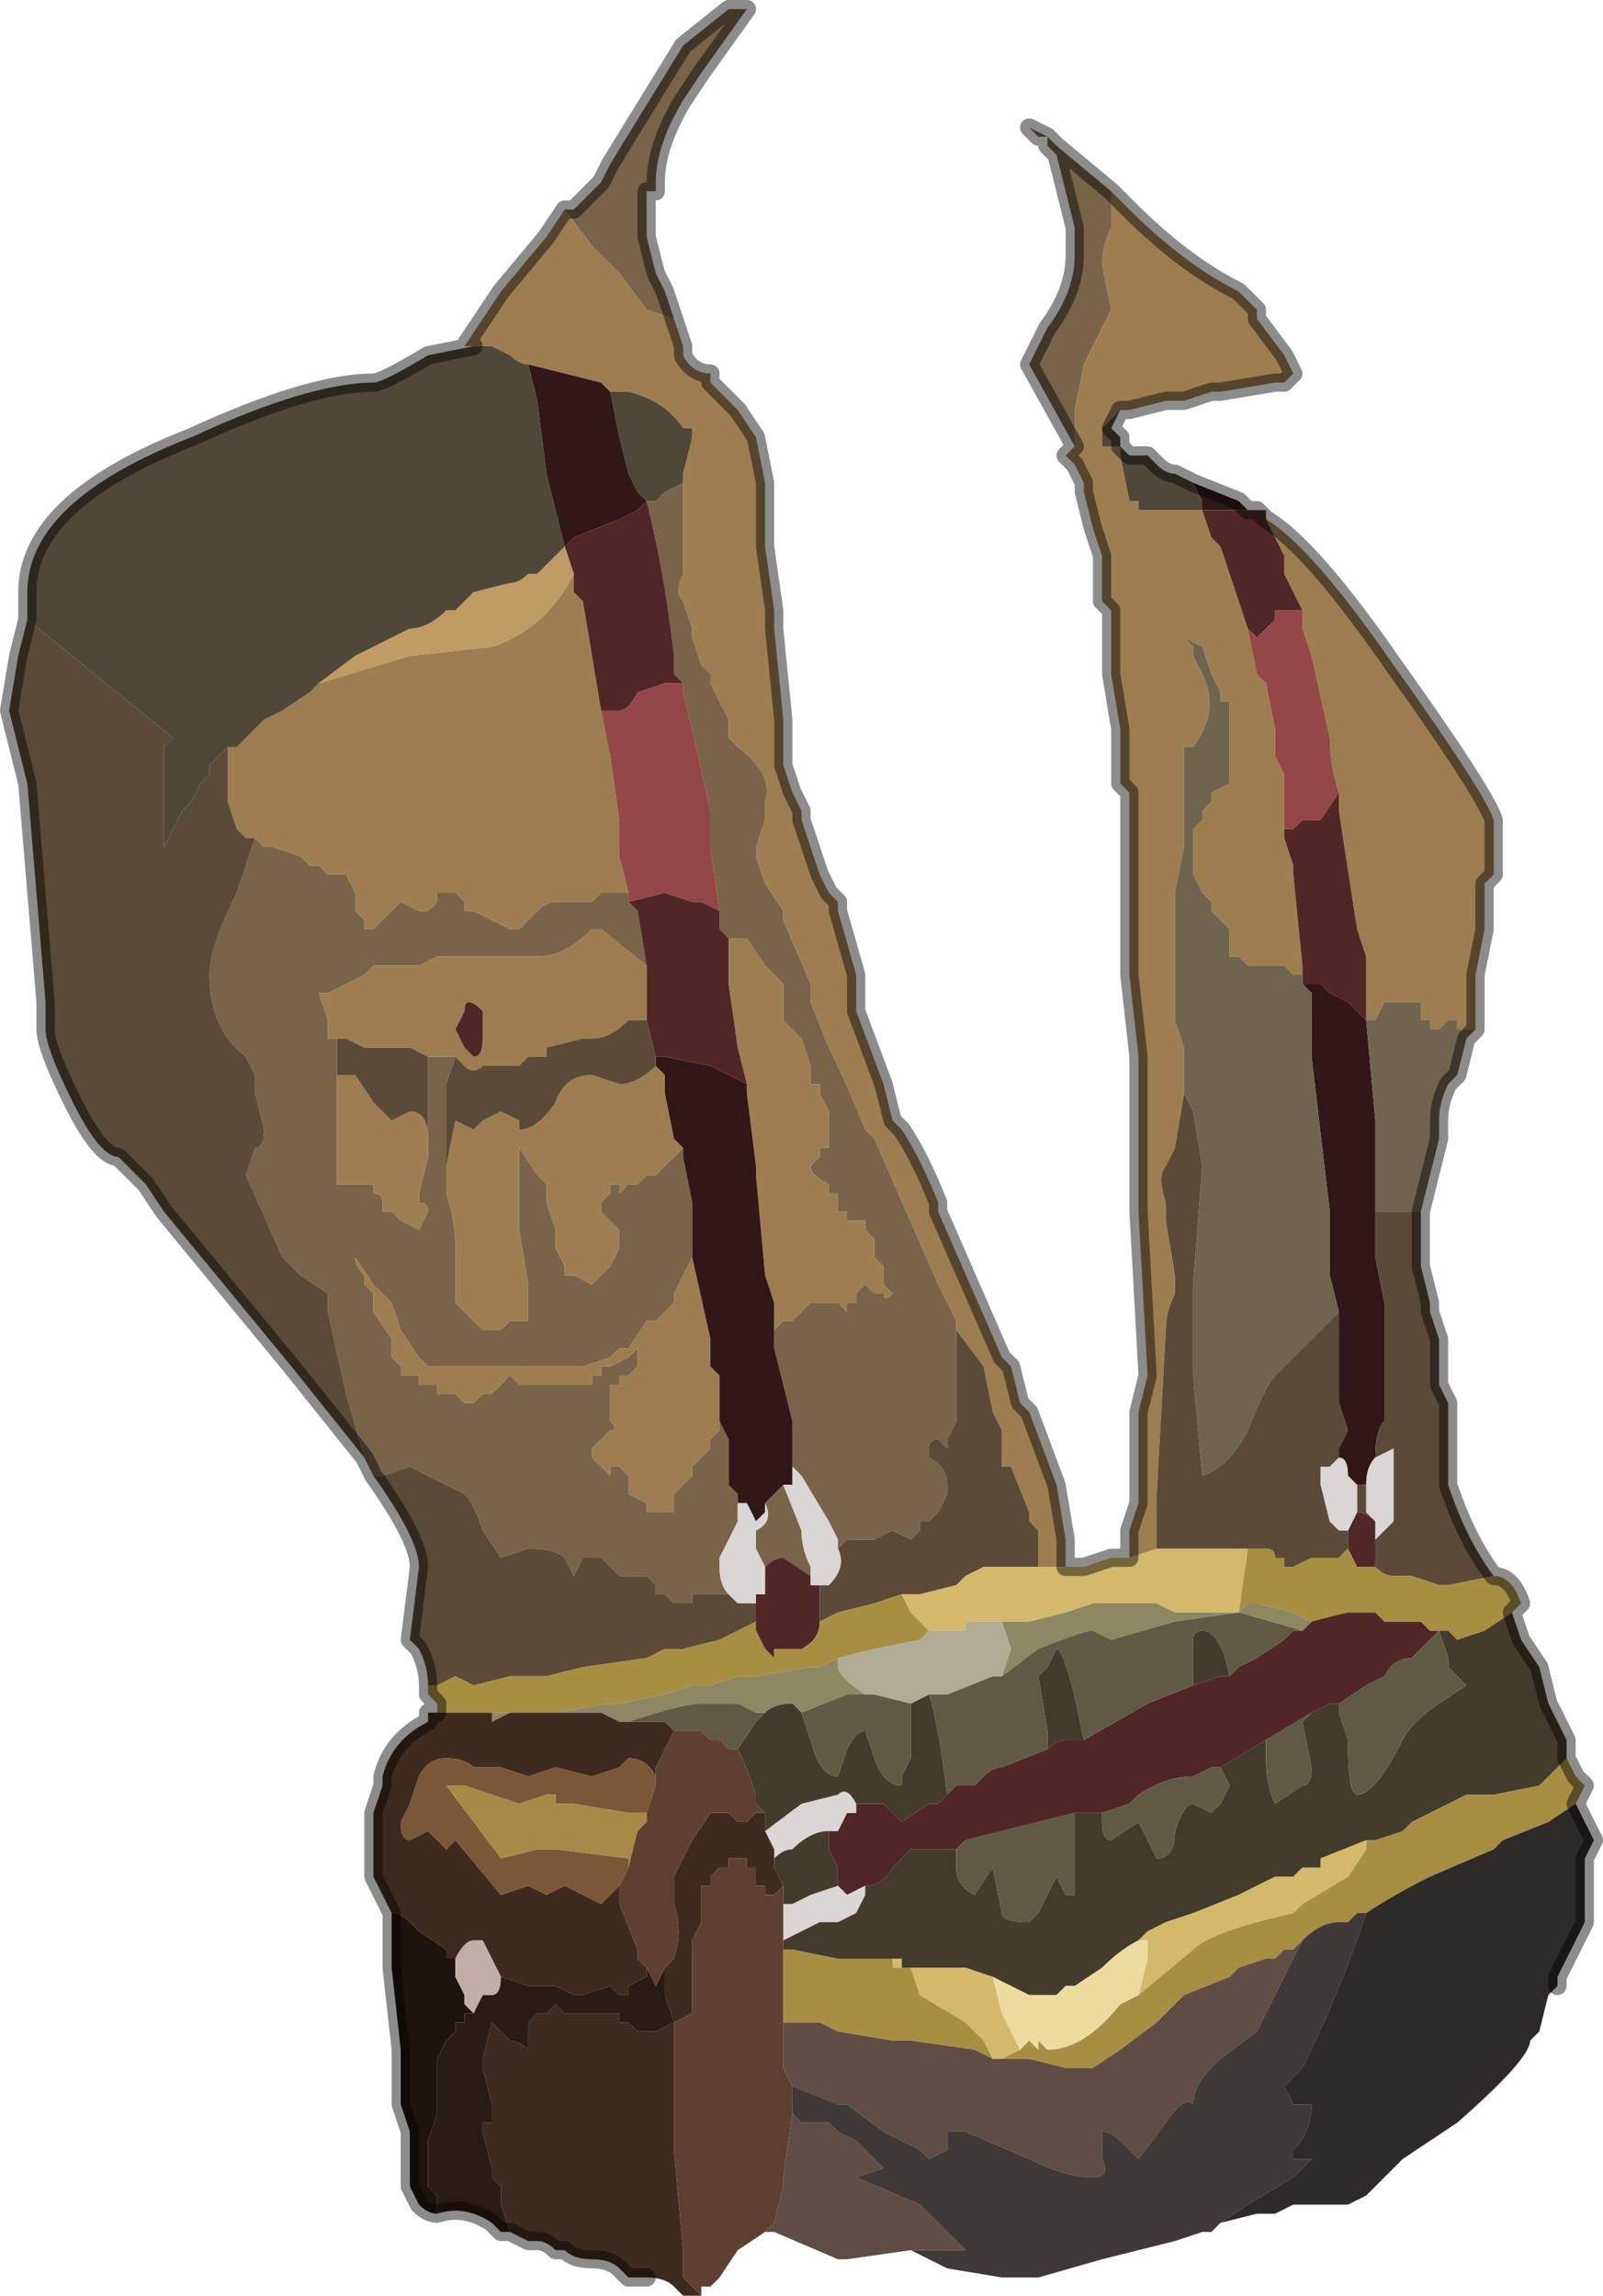 <?xml version="1.0" encoding="UTF-8" standalone="no"?>
<svg xmlns:xlink="http://www.w3.org/1999/xlink" height="12.6px" width="8.8px" xmlns="http://www.w3.org/2000/svg">
  <g transform="matrix(1.0, 0.0, 0.0, 1.0, 4.5, 6.3)">
    <path d="M1.4 -3.85 L1.15 -4.3 1.25 -4.5 Q1.4 -4.7 1.4 -4.9 L1.4 -5.05 1.35 -5.25 1.3 -5.45 1.25 -5.5 1.25 -5.55 1.2 -5.55 1.15 -5.6 1.25 -5.55 1.25 -5.55 1.3 -5.5 1.6 -5.25 1.6 -5.05 Q1.55 -4.95 1.55 -4.85 L1.6 -4.6 1.45 -4.3 1.4 -4.05 1.4 -3.85 M-2.45 1.8 L-2.5 1.7 -2.6 1.35 -2.7 0.9 -2.7 0.8 -2.85 0.7 -2.95 0.6 -3.15 0.15 -3.1 0.0 Q-3.05 0.0 -3.05 -0.1 L-3.1 -0.3 -3.1 -0.4 -3.15 -0.5 Q-3.35 -0.65 -3.35 -0.95 -3.35 -1.1 -3.2 -1.4 L-3.1 -1.7 -3.1 -1.7 -3.05 -1.65 -3.0 -1.65 -2.85 -1.6 -2.85 -1.6 -2.8 -1.55 -2.8 -1.55 -2.75 -1.55 -2.7 -1.5 -2.65 -1.5 -2.6 -1.5 -2.55 -1.4 -2.55 -1.3 -2.5 -1.25 -2.5 -1.2 -2.45 -1.2 -2.45 -1.2 -2.4 -1.25 -2.3 -1.35 -2.3 -1.35 -2.2 -1.3 -2.15 -1.3 -2.1 -1.35 -2.1 -1.4 -2.0 -1.4 -2.0 -1.4 -1.95 -1.35 -1.95 -1.3 -1.9 -1.3 -1.8 -1.25 -1.8 -1.25 -1.7 -1.2 -1.65 -1.2 -1.55 -1.3 Q-1.5 -1.35 -1.45 -1.35 L-1.4 -1.35 -1.3 -1.35 -1.3 -1.35 -1.25 -1.35 -1.2 -1.4 -1.15 -1.4 -1.05 -1.4 -1.05 -1.35 -1.0 -1.3 -0.95 -1.0 -1.2 -1.2 -1.25 -1.2 Q-1.4 -1.05 -1.55 -1.05 L-1.75 -1.05 -1.85 -1.05 -2.1 -1.05 -2.2 -1.0 -2.35 -1.0 -2.45 -1.0 -2.5 -0.95 -2.5 -0.95 -2.7 -0.85 -2.75 -0.85 -2.7 -0.7 -2.7 -0.7 -2.7 -0.6 -2.65 -0.6 -2.65 -0.4 -2.65 -0.05 -2.65 0.15 -2.65 0.2 -2.6 0.2 -2.55 0.2 -2.5 0.2 -2.5 0.2 -2.45 0.2 -2.45 0.25 Q-2.4 0.25 -2.4 0.3 L-2.4 0.35 -2.35 0.35 -2.3 0.4 -2.3 0.4 -2.2 0.45 -2.15 0.35 Q-2.15 0.3 -2.2 0.3 L-2.2 0.25 -2.15 0.05 -2.15 -0.05 -2.15 -0.25 -2.15 -0.5 -2.05 -0.5 -2.0 -0.5 -2.05 -0.35 -2.05 -0.15 -2.05 0.15 -2.05 0.25 Q-2.0 0.4 -2.0 0.55 L-2.0 0.85 -2.0 0.85 -1.95 0.9 -1.95 0.9 -1.9 0.95 -1.9 0.95 -1.85 1.0 -1.8 1.0 -1.8 1.0 -1.75 1.0 -1.75 1.0 -1.7 0.95 -1.65 0.95 Q-1.65 0.95 -1.6 0.95 L-1.6 0.85 -1.6 0.75 -1.65 0.45 -1.65 0.0 -1.55 0.15 -1.55 0.15 -1.5 0.2 -1.5 0.3 -1.45 0.45 -1.45 0.55 -1.45 0.55 -1.4 0.65 -1.4 0.7 -1.35 0.7 -1.35 0.7 -1.25 0.75 -1.2 0.7 -1.2 0.7 -1.15 0.65 -1.1 0.55 -1.1 0.45 -1.2 0.35 -1.2 0.3 -1.15 0.25 -1.15 0.2 -1.1 0.2 -1.1 0.25 -1.05 0.2 -1.0 0.2 -0.95 0.15 -0.95 0.15 -0.9 0.15 -0.9 0.15 -0.85 0.1 -0.85 0.1 -0.75 0.0 -0.75 0.05 -0.7 0.3 -0.7 0.4 -0.7 0.55 -0.7 0.6 -0.8 0.8 -0.8 0.85 -0.85 0.9 -0.9 0.95 -0.95 0.95 -1.05 1.1 -1.1 1.1 -1.15 1.15 -1.3 1.2 -1.35 1.2 -1.5 1.2 -1.65 1.2 -1.85 1.2 -1.95 1.2 -2.15 1.2 -2.2 1.15 -2.3 1.0 -2.35 0.85 -2.45 0.75 -2.55 0.6 -2.6 0.6 -2.55 0.6 Q-2.55 0.65 -2.5 0.7 L-2.5 0.75 -2.45 0.8 -2.45 0.9 -2.35 1.05 -2.35 1.15 -2.3 1.2 -2.3 1.25 -2.25 1.25 Q-2.2 1.25 -2.2 1.25 L-2.2 1.3 -2.1 1.3 -2.1 1.35 -2.05 1.35 -2.05 1.35 -2.0 1.35 -1.95 1.4 -1.95 1.4 -1.9 1.4 -1.9 1.4 -1.85 1.35 -1.8 1.35 -1.8 1.35 -1.7 1.25 -1.7 1.25 -1.65 1.3 -1.6 1.3 -1.6 1.3 -1.55 1.3 -1.5 1.3 -1.45 1.3 -1.45 1.3 -1.35 1.3 -1.3 1.3 -1.25 1.3 -1.25 1.25 -1.2 1.25 -1.2 1.2 -1.15 1.2 -1.15 1.2 -1.05 1.15 -1.05 1.15 -1.0 1.1 -1.0 1.2 -1.0 1.2 -1.05 1.25 -1.05 1.25 -1.1 1.25 -1.1 1.3 -1.15 1.3 -1.15 1.5 Q-1.1 1.55 -1.15 1.55 L-1.2 1.6 -1.2 1.6 -1.25 1.65 -1.25 1.7 -1.2 1.75 -1.15 1.8 -1.15 1.75 -1.1 1.75 -1.05 1.8 -1.05 1.85 -1.05 1.9 -0.95 1.95 -0.95 2.0 -0.85 2.0 -0.8 2.0 -0.8 1.9 -0.7 1.8 -0.7 1.75 -0.6 1.65 -0.6 1.6 -0.55 1.55 -0.55 1.5 -0.5 1.6 -0.5 1.75 -0.5 1.85 -0.45 1.9 -0.45 2.05 -0.5 2.15 -0.55 2.25 -0.55 2.3 Q-0.55 2.4 -0.5 2.45 L-0.5 2.45 -0.55 2.45 -0.6 2.45 -0.65 2.45 -0.7 2.45 -0.7 2.5 -0.75 2.5 -0.8 2.5 -0.85 2.45 -0.85 2.45 -0.9 2.45 -0.9 2.4 -0.95 2.35 -1.0 2.35 -1.05 2.35 -1.1 2.35 -1.15 2.3 -1.2 2.25 -1.2 2.25 -1.3 2.25 -1.35 2.35 -1.4 2.25 Q-1.45 2.2 -1.6 2.2 L-1.75 2.25 -1.85 2.1 Q-1.9 1.95 -1.95 1.9 L-2.25 1.75 -2.4 1.8 -2.45 1.8 M-1.4 -5.15 L-1.35 -5.15 -1.3 -5.2 -1.2 -5.3 -1.15 -5.4 -0.75 -6.05 -0.5 -6.25 -0.4 -6.25 -0.65 -5.9 -0.75 -5.75 Q-0.9 -5.5 -0.9 -5.3 L-0.9 -5.25 -0.95 -5.25 -0.95 -5.2 -0.95 -5.0 -0.9 -4.8 -0.85 -4.7 -0.8 -4.55 -0.95 -4.6 -1.1 -4.8 -1.25 -4.95 -1.4 -5.15 M-0.25 1.05 L-0.25 1.0 -0.2 0.95 -0.15 0.95 -0.15 0.95 -0.1 0.9 -0.05 0.85 0.05 0.85 0.1 0.85 0.15 0.9 0.15 0.85 0.2 0.85 0.2 0.8 0.25 0.75 0.3 0.8 0.35 0.8 Q0.35 0.85 0.4 0.8 L0.35 0.75 0.35 0.65 0.3 0.6 0.3 0.5 0.25 0.45 0.25 0.4 0.2 0.4 0.15 0.4 0.15 0.35 0.1 0.35 0.1 0.25 0.05 0.25 0.05 0.2 Q-0.05 0.15 -0.05 0.1 L0.0 0.05 0.0 0.0 0.05 0.0 0.05 -0.05 0.05 -0.2 0.0 -0.3 0.0 -0.35 -0.05 -0.35 -0.05 -0.45 -0.1 -0.6 -0.1 -0.6 -0.2 -0.7 -0.2 -0.7 -0.2 -0.8 -0.2 -0.9 -0.3 -1.0 -0.4 -1.15 -0.5 -1.15 -0.5 -1.15 -0.55 -1.2 -0.55 -1.3 -0.6 -1.65 -0.6 -1.85 -0.7 -2.3 -0.75 -2.5 -0.75 -2.55 -0.8 -2.6 -0.8 -2.7 Q-0.85 -3.15 -0.95 -3.55 L-0.95 -3.55 -0.9 -3.55 -0.85 -3.6 -0.85 -3.6 -0.75 -3.65 -0.75 -3.65 -0.75 -3.5 -0.75 -3.15 Q-0.8 -3.05 -0.75 -3.0 L-0.7 -2.85 -0.7 -2.8 -0.65 -2.65 -0.6 -2.6 -0.6 -2.55 -0.5 -2.35 -0.5 -2.25 -0.45 -2.2 -0.45 -2.2 Q-0.25 -2.05 -0.3 -1.9 L-0.3 -1.8 -0.35 -1.65 -0.35 -1.6 -0.3 -1.45 -0.2 -1.3 -0.2 -1.25 -0.05 -0.9 -0.05 -0.8 0.05 -0.55 Q0.15 -0.35 0.25 -0.1 L0.3 -0.05 0.65 0.75 0.75 0.95 0.75 1.05 0.75 1.2 0.75 1.4 0.75 1.5 0.7 1.6 0.7 1.65 0.65 1.6 Q0.6 1.6 0.6 1.65 L0.6 1.7 Q0.7 1.75 0.7 1.85 L0.7 1.9 0.65 2.0 0.6 2.05 0.55 2.05 0.55 2.1 0.5 2.15 0.4 2.1 0.3 2.15 0.2 2.15 0.15 2.15 0.1 2.2 0.1 2.15 0.05 2.05 -0.1 1.8 -0.15 1.75 -0.15 1.5 -0.25 1.1 -0.25 1.05 M-0.3 1.95 L-0.3 1.95 -0.25 1.9 -0.2 1.85 -0.1 2.1 Q-0.1 2.2 -0.05 2.3 L-0.05 2.35 -0.2 2.25 -0.2 2.25 Q-0.25 2.25 -0.3 2.3 L-0.35 2.2 -0.35 2.1 Q-0.25 2.05 -0.3 1.95" fill="#796349" fill-rule="evenodd" stroke="none"/>
    <path d="M1.6 -5.25 L1.7 -5.15 Q2.0 -4.85 2.3 -4.7 L2.4 -4.6 2.4 -4.55 2.55 -4.35 2.6 -4.25 2.55 -4.2 2.55 -4.2 2.5 -4.2 2.2 -4.15 2.2 -4.15 2.15 -4.15 2.0 -4.1 1.9 -4.1 1.7 -4.05 1.65 -4.05 1.6 -4.0 1.55 -3.95 1.55 -3.85 1.55 -3.85 1.6 -3.85 1.65 -3.85 1.65 -3.8 1.7 -3.55 1.75 -3.55 1.75 -3.5 1.8 -3.5 2.0 -3.5 2.1 -3.5 2.1 -3.5 2.15 -3.35 2.2 -3.3 2.35 -2.85 2.4 -2.6 2.45 -2.55 2.5 -2.3 2.5 -2.15 2.55 -2.05 2.55 -1.75 2.55 -1.75 2.55 -1.7 2.6 -1.55 2.6 -1.5 2.65 -1.0 2.65 -0.95 2.65 -0.95 2.6 -0.95 2.6 -0.95 2.55 -1.0 2.55 -1.0 2.5 -1.0 2.4 -1.0 2.35 -1.0 2.3 -1.05 2.25 -1.05 2.25 -1.05 2.25 -1.2 2.2 -1.25 2.15 -1.3 2.15 -1.35 2.1 -1.4 2.1 -1.4 2.05 -1.5 2.05 -1.5 2.05 -1.6 2.05 -1.65 2.05 -1.75 2.1 -1.8 2.1 -1.85 2.15 -1.9 2.15 -1.95 2.25 -2.0 2.25 -2.1 2.25 -2.2 2.25 -2.35 2.25 -2.45 2.2 -2.45 2.2 -2.5 2.15 -2.6 2.15 -2.6 2.1 -2.75 2.0 -2.8 2.05 -2.75 2.05 -2.7 2.1 -2.6 Q2.2 -2.4 2.05 -2.2 L2.0 -2.2 Q2.0 -2.0 2.0 -1.8 L2.0 -1.65 1.95 -1.4 1.95 -1.05 1.95 -0.7 2.0 -0.55 2.0 -0.3 1.95 0.0 1.9 0.1 Q1.85 0.15 1.9 0.3 L1.9 0.4 1.95 0.7 1.95 0.8 Q1.9 0.9 1.9 1.0 L1.85 1.9 1.85 2.2 1.7 2.25 1.7 2.1 1.75 1.95 Q1.75 1.7 1.75 1.45 L1.8 1.25 1.75 0.35 1.75 0.0 1.75 -0.5 1.7 -0.95 1.7 -1.45 1.7 -1.95 1.65 -2.0 1.65 -2.3 1.6 -2.6 1.6 -2.85 1.6 -2.95 1.55 -3.0 1.55 -3.25 1.5 -3.4 1.45 -3.6 1.45 -3.65 1.4 -3.75 1.35 -3.8 1.4 -3.85 1.4 -4.05 1.45 -4.3 1.6 -4.6 1.55 -4.85 Q1.55 -4.95 1.6 -5.05 L1.6 -5.25 M2.45 -3.45 Q2.7 -3.3 3.15 -2.65 3.65 -1.95 3.7 -1.8 L3.7 -1.5 3.65 -1.45 3.65 -1.2 3.6 -0.95 3.6 -0.65 3.55 -0.65 3.5 -0.65 3.5 -0.7 3.45 -0.7 3.4 -0.65 3.35 -0.65 3.35 -0.7 3.3 -0.7 3.3 -0.8 Q3.3 -0.8 3.2 -0.8 L3.1 -0.8 3.1 -0.8 3.05 -0.7 3.0 -0.7 3.0 -0.7 3.0 -1.05 2.95 -1.2 2.85 -1.85 2.85 -1.95 Q2.8 -2.1 2.8 -2.25 L2.8 -2.25 2.7 -2.7 2.65 -2.85 2.65 -2.95 2.55 -3.15 2.55 -3.25 2.45 -3.45 M-1.9 -4.4 L-1.95 -4.4 -1.75 -4.7 -1.75 -4.7 -1.5 -5.0 -1.4 -5.15 -1.25 -4.95 -1.1 -4.8 -0.95 -4.6 -0.8 -4.55 -0.8 -4.55 -0.75 -4.4 -0.75 -4.35 Q-0.7 -4.25 -0.6 -4.25 L-0.6 -4.2 -0.55 -4.15 -0.45 -4.05 -0.35 -3.9 -0.35 -3.9 -0.3 -3.65 -0.3 -3.35 -0.3 -3.3 -0.25 -2.95 -0.25 -2.85 -0.2 -2.35 -0.2 -2.1 -0.15 -1.95 -0.1 -1.85 -0.1 -1.8 -0.05 -1.65 0.0 -1.5 0.05 -1.4 0.1 -1.35 0.1 -1.3 0.2 -0.95 0.2 -0.8 0.2 -0.75 0.35 -0.35 0.4 -0.15 0.45 -0.1 Q0.55 0.05 0.65 0.3 L0.65 0.35 1.0 1.15 1.05 1.2 1.1 1.4 1.15 1.45 1.3 1.85 1.35 2.15 1.35 2.3 1.3 2.3 1.2 2.3 1.2 2.1 1.15 2.05 1.15 2.0 1.05 1.75 1.0 1.75 1.0 1.55 0.95 1.45 0.9 1.2 0.75 1.0 0.75 0.95 0.65 0.75 0.3 -0.05 0.25 -0.1 Q0.15 -0.35 0.05 -0.55 L-0.05 -0.8 -0.05 -0.9 -0.2 -1.25 -0.2 -1.3 -0.3 -1.45 -0.35 -1.6 -0.35 -1.65 -0.3 -1.8 -0.3 -1.9 Q-0.25 -2.05 -0.45 -2.2 L-0.45 -2.2 -0.5 -2.25 -0.5 -2.35 -0.6 -2.55 -0.6 -2.6 -0.65 -2.65 -0.7 -2.8 -0.7 -2.85 -0.75 -3.0 Q-0.8 -3.05 -0.75 -3.15 L-0.75 -3.5 -0.75 -3.65 -0.75 -3.7 -0.7 -3.9 -0.7 -3.95 -0.75 -3.95 Q-0.85 -4.1 -1.05 -4.15 L-1.1 -4.15 -1.15 -4.15 -1.2 -4.2 -1.6 -4.3 -1.6 -4.3 Q-1.65 -4.3 -1.7 -4.35 L-1.8 -4.4 -1.85 -4.4 -1.9 -4.4 M-0.5 -1.15 L-0.5 -1.15 -0.4 -1.15 -0.3 -1.0 -0.2 -0.9 -0.2 -0.8 -0.2 -0.7 -0.2 -0.7 -0.1 -0.6 -0.1 -0.6 -0.05 -0.45 -0.05 -0.35 0.0 -0.35 0.0 -0.3 0.05 -0.2 0.05 -0.05 0.05 0.0 0.0 0.0 0.0 0.05 -0.05 0.1 Q-0.05 0.15 0.05 0.2 L0.05 0.25 0.1 0.25 0.1 0.35 0.15 0.35 0.15 0.4 0.2 0.4 0.25 0.4 0.25 0.45 0.3 0.5 0.3 0.6 0.35 0.65 0.35 0.75 0.4 0.8 Q0.35 0.85 0.35 0.8 L0.3 0.8 0.25 0.75 0.2 0.8 0.2 0.85 0.15 0.85 0.15 0.9 0.1 0.85 0.05 0.85 -0.05 0.85 -0.1 0.9 -0.15 0.95 -0.15 0.95 -0.2 0.95 -0.25 1.0 -0.25 1.05 -0.25 0.85 -0.3 0.7 -0.35 0.15 -0.35 0.1 -0.4 -0.3 -0.4 -0.35 -0.45 -0.55 -0.5 -0.9 -0.5 -1.15 M-1.35 -3.15 L-1.35 -3.05 -1.3 -3.0 -1.2 -2.4 -1.15 -2.15 -1.1 -1.8 -1.1 -1.6 -1.05 -1.4 -1.15 -1.4 -1.2 -1.4 -1.25 -1.35 -1.3 -1.35 -1.3 -1.35 -1.4 -1.35 -1.45 -1.35 Q-1.5 -1.35 -1.55 -1.3 L-1.65 -1.2 -1.7 -1.2 -1.8 -1.25 -1.8 -1.25 -1.9 -1.3 -1.95 -1.3 -1.95 -1.35 -2.0 -1.4 -2.0 -1.4 -2.1 -1.4 -2.1 -1.35 -2.15 -1.3 -2.2 -1.3 -2.3 -1.35 -2.3 -1.35 -2.4 -1.25 -2.45 -1.2 -2.45 -1.2 -2.5 -1.2 -2.5 -1.25 -2.55 -1.3 -2.55 -1.4 -2.6 -1.5 -2.65 -1.5 -2.7 -1.5 -2.75 -1.55 -2.8 -1.55 -2.8 -1.55 -2.85 -1.6 -2.85 -1.6 -3.0 -1.65 -3.05 -1.65 -3.1 -1.7 -3.1 -1.7 -3.15 -1.7 -3.2 -1.75 -3.25 -1.9 -3.25 -2.05 Q-3.25 -2.1 -3.25 -2.2 L-3.25 -2.2 -3.2 -2.2 -3.05 -2.35 -2.95 -2.4 -2.95 -2.4 -2.8 -2.5 -2.75 -2.55 -2.25 -2.7 -1.8 -2.75 Q-1.5 -2.85 -1.35 -3.15 M-2.65 -0.6 L-2.7 -0.6 -2.7 -0.7 -2.7 -0.7 -2.75 -0.85 -2.7 -0.85 -2.5 -0.95 -2.5 -0.95 -2.45 -1.0 -2.35 -1.0 -2.2 -1.0 -2.1 -1.05 -1.85 -1.05 -1.75 -1.05 -1.55 -1.05 Q-1.4 -1.05 -1.25 -1.2 L-1.2 -1.2 -0.95 -1.0 -0.95 -0.7 -0.95 -0.7 -1.0 -0.7 -1.05 -0.7 Q-1.15 -0.6 -1.25 -0.6 L-1.3 -0.6 -1.5 -0.55 -1.5 -0.5 -1.6 -0.5 Q-1.65 -0.45 -1.65 -0.45 L-1.7 -0.45 -1.8 -0.45 -1.85 -0.45 Q-1.9 -0.4 -1.95 -0.45 L-1.95 -0.45 -2.0 -0.5 -2.05 -0.5 -2.15 -0.5 -2.25 -0.55 -2.45 -0.55 -2.5 -0.55 -2.6 -0.6 -2.65 -0.6 -2.65 -0.6 M-2.65 -0.4 L-2.55 -0.4 -2.45 -0.25 -2.35 -0.15 -2.25 -0.2 Q-2.15 -0.2 -2.15 -0.05 L-2.15 0.05 -2.2 0.25 -2.2 0.3 Q-2.15 0.3 -2.15 0.35 L-2.2 0.45 -2.3 0.4 -2.3 0.4 -2.35 0.35 -2.4 0.35 -2.4 0.3 Q-2.4 0.25 -2.45 0.25 L-2.45 0.2 -2.5 0.2 -2.5 0.2 -2.55 0.2 -2.6 0.2 -2.65 0.2 -2.65 0.15 -2.65 -0.05 -2.65 -0.4 M-2.05 0.15 L-2.05 0.1 -2.0 -0.15 -1.9 -0.1 -1.85 -0.15 -1.75 -0.2 -1.65 -0.15 -1.65 -0.1 Q-1.55 -0.1 -1.45 -0.25 -1.4 -0.4 -1.25 -0.4 L-1.1 -0.35 Q-1.0 -0.35 -0.9 -0.45 L-0.9 -0.45 -0.85 -0.4 -0.85 -0.3 -0.8 -0.05 -0.75 0.0 -0.85 0.1 -0.85 0.1 -0.9 0.15 -0.9 0.15 -0.95 0.15 -0.95 0.15 -1.0 0.2 -1.05 0.2 -1.1 0.25 -1.1 0.2 -1.15 0.2 -1.15 0.25 -1.2 0.3 -1.2 0.35 -1.1 0.45 -1.1 0.55 -1.15 0.65 -1.2 0.7 -1.2 0.7 -1.25 0.75 -1.35 0.7 -1.35 0.7 -1.4 0.7 -1.4 0.65 -1.45 0.55 -1.45 0.55 -1.45 0.45 -1.5 0.3 -1.5 0.2 -1.55 0.15 -1.55 0.15 -1.65 0.0 -1.65 0.45 -1.6 0.75 -1.6 0.85 -1.6 0.95 Q-1.65 0.95 -1.65 0.95 L-1.7 0.95 -1.75 1.0 -1.75 1.0 -1.8 1.0 -1.8 1.0 -1.85 1.0 -1.9 0.95 -1.9 0.95 -1.95 0.9 -1.95 0.9 -2.0 0.85 -2.0 0.85 -2.0 0.55 Q-2.0 0.4 -2.05 0.25 L-2.05 0.15 M-1.85 -0.65 L-1.85 -0.75 Q-1.95 -0.85 -1.95 -0.75 L-2.0 -0.65 -1.95 -0.55 -1.9 -0.5 Q-1.85 -0.5 -1.85 -0.6 L-1.85 -0.65 M-0.7 0.55 L-0.7 0.6 -0.6 1.05 -0.6 1.2 -0.55 1.25 -0.55 1.5 -0.55 1.55 -0.6 1.6 -0.6 1.65 -0.7 1.75 -0.7 1.8 -0.8 1.9 -0.8 2.0 -0.85 2.0 -0.95 2.0 -0.95 1.95 -1.05 1.9 -1.05 1.85 -1.05 1.8 -1.1 1.75 -1.15 1.75 -1.15 1.8 -1.2 1.75 -1.25 1.7 -1.25 1.65 -1.2 1.6 -1.2 1.6 -1.15 1.55 Q-1.1 1.55 -1.15 1.5 L-1.15 1.3 -1.1 1.3 -1.1 1.25 -1.05 1.25 -1.05 1.25 -1.0 1.2 -1.0 1.2 -1.0 1.1 -1.05 1.15 -1.05 1.15 -1.15 1.2 -1.15 1.2 -1.2 1.2 -1.2 1.25 -1.25 1.25 -1.25 1.3 -1.3 1.3 -1.35 1.3 -1.45 1.3 -1.45 1.3 -1.5 1.3 -1.55 1.3 -1.6 1.3 -1.6 1.3 -1.65 1.3 -1.7 1.25 -1.7 1.25 -1.8 1.35 -1.8 1.35 -1.85 1.35 -1.9 1.4 -1.9 1.4 -1.95 1.4 -1.95 1.4 -2.0 1.35 -2.05 1.35 -2.05 1.35 -2.1 1.35 -2.1 1.3 -2.2 1.3 -2.2 1.25 Q-2.2 1.25 -2.25 1.25 L-2.3 1.25 -2.3 1.2 -2.35 1.15 -2.35 1.05 -2.45 0.9 -2.45 0.8 -2.5 0.75 -2.5 0.7 Q-2.55 0.65 -2.55 0.6 L-2.6 0.6 -2.55 0.6 -2.45 0.75 -2.35 0.85 -2.3 1.0 -2.2 1.15 -2.15 1.2 -1.95 1.2 -1.85 1.2 -1.65 1.2 -1.5 1.2 -1.35 1.2 -1.3 1.2 -1.15 1.15 -1.1 1.1 -1.05 1.1 -0.95 0.95 -0.9 0.95 -0.85 0.9 -0.8 0.85 -0.8 0.8 -0.7 0.6 -0.7 0.55" fill="#9c7e50" fill-rule="evenodd" stroke="none"/>
    <path d="M1.65 -4.05 L1.6 -3.95 1.65 -3.9 1.65 -3.85 1.7 -3.8 1.8 -3.8 1.85 -3.75 Q1.9 -3.7 1.95 -3.7 L2.05 -3.65 2.1 -3.55 2.1 -3.5 2.1 -3.5 2.0 -3.5 1.8 -3.5 1.75 -3.5 1.75 -3.55 1.7 -3.55 1.65 -3.8 1.65 -3.85 1.6 -3.85 1.55 -3.85 1.55 -3.85 1.55 -3.95 1.6 -4.0 1.65 -4.05 M-4.35 -2.9 L-4.35 -3.05 Q-4.35 -3.55 -3.45 -3.9 -2.8 -4.2 -2.45 -4.2 -2.4 -4.2 -2.15 -4.35 L-1.9 -4.4 -1.85 -4.4 -1.8 -4.4 -1.7 -4.35 Q-1.65 -4.3 -1.6 -4.3 L-1.6 -4.3 -1.55 -4.1 -1.5 -3.7 -1.4 -3.3 -1.5 -3.2 -1.55 -3.15 -1.6 -3.15 Q-1.65 -3.1 -1.7 -3.1 L-1.9 -3.05 -1.95 -3.0 -2.0 -2.95 -2.05 -2.95 Q-2.15 -2.85 -2.25 -2.85 L-2.55 -2.7 -2.75 -2.55 -2.8 -2.5 -2.95 -2.4 -2.95 -2.4 -3.05 -2.35 -3.2 -2.2 -3.25 -2.2 -3.25 -2.2 -3.35 -2.1 -3.35 -2.05 -3.4 -2.0 -3.45 -1.9 -3.5 -1.85 -3.55 -1.75 -3.6 -1.65 -3.6 -1.75 Q-3.6 -1.85 -3.6 -1.95 L-3.6 -2.2 -3.55 -2.25 -4.35 -2.9 M-0.75 -3.65 L-0.75 -3.65 -0.85 -3.6 -0.85 -3.6 -0.9 -3.55 -0.95 -3.55 -0.95 -3.55 -1.0 -3.6 -1.05 -3.7 -1.1 -3.9 -1.15 -4.15 -1.1 -4.15 -1.05 -4.15 Q-0.85 -4.1 -0.75 -3.95 L-0.7 -3.95 -0.7 -3.9 -0.75 -3.7 -0.75 -3.65" fill="#4f4738" fill-rule="evenodd" stroke="none"/>
    <path d="M2.05 -3.65 L2.3 -3.55 2.35 -3.5 2.4 -3.5 2.2 -3.5 2.1 -3.5 2.1 -3.55 2.05 -3.65 M-0.25 1.05 L-0.25 1.1 -0.15 1.5 -0.15 1.75 -0.15 1.85 -0.2 1.85 -0.25 1.9 -0.3 1.95 -0.3 1.95 -0.3 2.0 -0.35 2.05 Q-0.4 1.95 -0.4 1.95 L-0.45 1.95 -0.45 1.9 -0.5 1.85 -0.5 1.75 -0.5 1.6 -0.55 1.5 -0.55 1.25 -0.6 1.2 -0.6 1.05 -0.7 0.6 -0.7 0.55 -0.7 0.4 -0.7 0.3 -0.75 0.05 -0.75 0.0 -0.8 -0.05 -0.85 -0.3 -0.85 -0.4 -0.9 -0.45 -0.9 -0.5 -0.9 -0.5 -0.85 -0.5 -0.6 -0.45 -0.6 -0.45 -0.4 -0.35 -0.4 -0.3 -0.35 0.1 -0.35 0.15 -0.3 0.7 -0.25 0.85 -0.25 1.05 M2.85 1.7 L2.85 1.65 2.9 1.55 2.85 1.4 2.85 1.0 2.85 0.9 2.8 0.7 2.8 0.35 2.7 -0.5 2.7 -0.8 2.7 -0.85 2.65 -0.9 Q2.7 -0.9 2.75 -0.9 L2.75 -0.9 2.8 -0.85 2.8 -0.85 2.9 -0.8 2.9 -0.8 2.95 -0.75 2.95 -0.75 3.0 -0.7 3.05 -0.15 3.05 0.35 3.05 0.6 3.1 0.85 3.1 1.4 3.1 1.5 Q3.05 1.55 3.05 1.7 3.0 1.75 3.0 1.85 L2.95 1.85 2.9 1.8 Q2.9 1.7 2.85 1.7 M-1.15 -4.15 L-1.1 -3.9 -1.05 -3.7 -1.0 -3.6 -0.95 -3.55 -1.0 -3.5 -1.1 -3.45 -1.35 -3.35 -1.4 -3.3 -1.5 -3.7 -1.55 -4.1 -1.6 -4.3 -1.2 -4.2 -1.15 -4.15" fill="#311717" fill-rule="evenodd" stroke="none"/>
    <path d="M2.4 -3.5 L2.45 -3.5 2.45 -3.45 2.55 -3.25 2.55 -3.15 2.65 -2.95 2.55 -2.95 2.5 -2.95 2.5 -2.9 2.4 -2.8 2.35 -2.85 2.2 -3.3 2.15 -3.35 2.1 -3.5 2.2 -3.5 2.4 -3.5 2.45 -3.45 2.4 -3.5 M2.85 -1.95 L2.85 -1.85 2.95 -1.2 3.0 -1.05 3.0 -0.7 2.95 -0.75 2.95 -0.75 2.9 -0.8 2.9 -0.8 2.8 -0.85 2.8 -0.85 2.75 -0.9 2.75 -0.9 Q2.7 -0.9 2.65 -0.9 L2.65 -0.95 2.65 -1.0 2.6 -1.5 2.6 -1.55 2.55 -1.7 2.55 -1.75 2.6 -1.75 2.65 -1.8 2.7 -1.8 2.75 -1.8 2.85 -1.95 M-0.95 -3.55 Q-0.85 -3.15 -0.8 -2.7 L-0.8 -2.6 -0.75 -2.55 -0.85 -2.55 -1.0 -2.5 -1.0 -2.5 Q-1.05 -2.4 -1.1 -2.4 L-1.2 -2.4 -1.3 -3.0 -1.35 -3.05 -1.35 -3.15 -1.4 -3.3 -1.35 -3.35 -1.1 -3.45 -1.0 -3.5 -0.95 -3.55 M-0.55 -1.3 L-0.55 -1.2 -0.5 -1.15 -0.5 -0.9 -0.45 -0.55 -0.4 -0.35 -0.6 -0.45 -0.6 -0.45 -0.85 -0.5 -0.9 -0.5 -0.9 -0.5 -0.95 -0.7 -0.95 -0.7 -0.95 -1.0 -1.0 -1.3 -1.05 -1.35 -0.85 -1.4 -0.7 -1.35 -0.65 -1.35 -0.55 -1.3 M2.9 2.2 L2.9 2.1 2.95 2.0 Q3.0 2.0 3.05 2.05 L3.05 2.15 3.05 2.3 3.0 2.3 2.95 2.3 2.9 2.2 M2.9 2.55 L3.05 2.55 3.1 2.6 3.2 2.6 3.25 2.6 3.3 2.6 3.35 2.65 3.4 2.65 3.3 2.75 3.25 2.8 Q3.15 2.8 3.1 2.9 L3.0 2.95 2.85 3.05 2.8 3.05 2.7 3.1 2.45 3.25 2.2 3.4 2.15 3.4 2.05 3.45 Q1.9 3.45 1.75 3.55 L1.7 3.6 1.55 3.65 1.5 3.65 1.45 3.65 1.4 3.65 1.0 3.75 0.8 3.8 0.75 3.85 0.5 3.85 0.45 3.9 0.4 3.95 Q0.35 4.05 0.25 4.05 L0.15 4.1 0.1 4.05 0.1 3.95 0.05 3.85 0.05 3.75 0.1 3.75 0.15 3.65 0.2 3.65 0.2 3.6 0.35 3.6 0.45 3.7 0.6 3.6 0.65 3.6 0.7 3.55 0.75 3.5 0.85 3.5 0.9 3.45 Q0.95 3.4 1.0 3.4 L1.25 3.3 Q1.3 3.25 1.35 3.25 L1.45 3.25 1.8 3.05 2.05 2.95 2.2 2.9 2.25 2.9 2.3 2.85 2.4 2.8 2.55 2.7 2.6 2.65 2.65 2.65 2.7 2.6 2.8 2.55 2.85 2.55 2.9 2.55 M0.0 2.4 L0.0 2.55 0.0 2.6 Q0.0 2.7 -0.1 2.75 L-0.2 2.75 -0.25 2.75 -0.25 2.8 -0.3 2.75 -0.35 2.65 -0.35 2.6 -0.35 2.5 Q-0.35 2.5 -0.35 2.45 L-0.3 2.45 -0.3 2.3 -0.3 2.3 Q-0.25 2.25 -0.2 2.25 L-0.2 2.25 -0.05 2.35 -0.05 2.4 0.0 2.4 M-1.85 -0.65 L-1.85 -0.6 Q-1.85 -0.5 -1.9 -0.5 L-1.95 -0.55 -2.0 -0.65 -1.95 -0.75 Q-1.95 -0.85 -1.85 -0.75 L-1.85 -0.65" fill="#512626" fill-rule="evenodd" stroke="none"/>
    <path d="M2.65 -2.95 L2.65 -2.85 2.7 -2.7 2.8 -2.25 2.8 -2.25 Q2.8 -2.1 2.85 -1.95 L2.75 -1.8 2.7 -1.8 2.65 -1.8 2.6 -1.75 2.55 -1.75 2.55 -1.75 2.55 -2.05 2.5 -2.15 2.5 -2.3 2.45 -2.55 2.4 -2.6 2.35 -2.85 2.4 -2.8 2.5 -2.9 2.5 -2.95 2.55 -2.95 2.65 -2.95 M-0.75 -2.55 L-0.75 -2.5 -0.7 -2.3 -0.6 -1.85 -0.6 -1.65 -0.55 -1.3 -0.65 -1.35 -0.7 -1.35 -0.85 -1.4 -1.05 -1.35 -1.05 -1.4 -1.1 -1.6 -1.1 -1.8 -1.15 -2.15 -1.2 -2.4 -1.1 -2.4 Q-1.05 -2.4 -1.0 -2.5 L-1.0 -2.5 -0.85 -2.55 -0.75 -2.55" fill="#954646" fill-rule="evenodd" stroke="none"/>
    <path d="M3.6 -0.65 L3.55 -0.6 3.5 -0.4 3.45 -0.35 Q3.4 -0.25 3.4 -0.15 L3.4 -0.05 3.35 0.15 3.3 0.35 3.15 0.35 3.05 0.35 3.05 -0.15 3.0 -0.7 3.0 -0.7 3.05 -0.7 3.1 -0.8 3.1 -0.8 3.2 -0.8 Q3.3 -0.8 3.3 -0.8 L3.3 -0.7 3.35 -0.7 3.35 -0.65 3.4 -0.65 3.45 -0.7 3.5 -0.7 3.5 -0.65 3.55 -0.65 3.6 -0.65 M2.0 -0.3 L2.0 -0.55 1.95 -0.7 1.95 -1.05 1.95 -1.4 2.0 -1.65 2.0 -1.8 Q2.0 -2.0 2.0 -2.2 L2.05 -2.2 Q2.2 -2.4 2.1 -2.6 L2.05 -2.7 2.05 -2.75 2.0 -2.8 2.1 -2.75 2.15 -2.6 2.15 -2.6 2.2 -2.5 2.2 -2.45 2.25 -2.45 2.25 -2.35 2.25 -2.2 2.25 -2.1 2.25 -2.0 2.15 -1.95 2.15 -1.9 2.1 -1.85 2.1 -1.8 2.05 -1.75 2.05 -1.65 2.05 -1.6 2.05 -1.5 2.05 -1.5 2.1 -1.4 2.1 -1.4 2.15 -1.35 2.15 -1.3 2.2 -1.25 2.25 -1.2 2.25 -1.05 2.25 -1.05 2.3 -1.05 2.35 -1.0 2.4 -1.0 2.5 -1.0 2.55 -1.0 2.55 -1.0 2.6 -0.95 2.6 -0.95 2.65 -0.95 2.65 -0.95 2.65 -0.9 2.7 -0.85 2.7 -0.8 2.7 -0.5 2.8 0.35 2.8 0.7 2.85 0.9 2.7 1.05 2.5 1.25 Q2.45 1.3 2.35 1.55 2.25 1.75 2.1 1.8 L2.05 1.25 2.05 0.75 2.1 0.1 2.05 -0.2 2.0 -0.3 M2.35 2.2 L2.35 2.2" fill="#70644f" fill-rule="evenodd" stroke="none"/>
    <path d="M3.3 0.35 L3.3 0.65 3.35 0.85 3.35 0.9 3.4 1.05 3.4 1.3 3.45 1.4 3.45 1.85 Q3.55 2.15 3.7 2.35 L3.45 2.4 3.4 2.4 3.25 2.35 3.2 2.35 3.15 2.35 Q3.1 2.35 3.05 2.3 L3.05 2.15 3.1 2.1 3.15 2.05 3.15 1.95 3.15 1.65 3.05 1.7 Q3.05 1.55 3.1 1.5 L3.1 1.4 3.1 0.85 3.05 0.6 3.05 0.35 3.15 0.35 3.3 0.35 M-2.15 2.95 Q-2.15 2.85 -2.2 2.75 L-2.25 2.7 -2.2 2.3 Q-2.2 2.15 -2.45 1.8 L-2.4 1.8 -2.25 1.75 -1.95 1.9 Q-1.9 1.95 -1.85 2.1 L-1.75 2.25 -1.6 2.2 Q-1.45 2.2 -1.4 2.25 L-1.35 2.35 -1.3 2.25 -1.2 2.25 -1.2 2.25 -1.15 2.3 -1.1 2.35 -1.05 2.35 -1.0 2.35 -0.95 2.35 -0.9 2.4 -0.9 2.45 -0.85 2.45 -0.85 2.45 -0.8 2.5 -0.75 2.5 -0.7 2.5 -0.7 2.45 -0.65 2.45 -0.6 2.45 -0.55 2.45 -0.5 2.45 -0.45 2.5 -0.4 2.5 -0.35 2.5 -0.35 2.6 -0.45 2.65 -0.55 2.7 -0.75 2.75 -0.85 2.75 -0.95 2.8 -1.3 2.85 -1.5 2.9 -1.7 2.9 -1.9 2.95 -2.0 2.9 -2.1 2.95 -2.15 2.95 -2.15 2.95 M-2.5 1.7 L-2.9 1.2 -3.6 0.35 -3.7 0.2 -3.85 0.05 Q-3.95 0.05 -4.1 -0.25 -4.25 -0.55 -4.25 -0.65 L-4.25 -0.8 -4.35 -2.0 -4.45 -2.4 -4.4 -2.7 -4.35 -2.9 -3.55 -2.25 -3.6 -2.2 -3.6 -1.95 Q-3.6 -1.85 -3.6 -1.75 L-3.6 -1.65 -3.55 -1.75 -3.5 -1.85 -3.45 -1.9 -3.4 -2.0 -3.35 -2.05 -3.35 -2.1 -3.25 -2.2 -3.25 -2.2 -3.25 -2.2 Q-3.25 -2.1 -3.25 -2.05 L-3.25 -1.9 -3.2 -1.75 -3.15 -1.7 -3.1 -1.7 -3.2 -1.4 Q-3.35 -1.1 -3.35 -0.95 -3.35 -0.65 -3.15 -0.5 L-3.1 -0.4 -3.1 -0.3 -3.05 -0.1 Q-3.05 0.0 -3.1 0.0 L-3.15 0.15 -2.95 0.6 -2.85 0.7 -2.7 0.8 -2.7 0.9 -2.6 1.35 -2.5 1.7 M0.1 2.2 L0.15 2.15 0.2 2.15 0.3 2.15 0.4 2.1 0.5 2.15 0.55 2.1 0.55 2.05 0.6 2.05 0.65 2.0 0.7 1.9 0.7 1.85 Q0.7 1.75 0.6 1.7 L0.6 1.65 Q0.6 1.6 0.65 1.6 L0.7 1.65 0.7 1.6 0.75 1.5 0.75 1.4 0.75 1.2 0.75 1.05 0.75 0.95 0.75 1.0 0.9 1.2 0.95 1.45 1.0 1.55 1.0 1.75 1.05 1.75 1.15 2.0 1.15 2.05 1.2 2.1 1.2 2.3 1.1 2.3 1.05 2.3 1.0 2.3 0.95 2.3 0.9 2.3 0.8 2.35 0.75 2.4 0.55 2.45 0.5 2.45 0.45 2.45 0.3 2.5 0.1 2.55 0.0 2.6 0.0 2.55 0.0 2.4 0.05 2.4 Q0.15 2.3 0.1 2.2 M1.85 2.2 L1.85 1.9 1.9 1.0 Q1.9 0.9 1.95 0.8 L1.95 0.7 1.9 0.4 1.9 0.3 Q1.85 0.15 1.9 0.1 L1.95 0.0 2.0 -0.3 2.05 -0.2 2.1 0.1 2.05 0.75 2.05 1.25 2.1 1.8 Q2.25 1.75 2.35 1.55 2.45 1.3 2.5 1.25 L2.7 1.05 2.85 0.9 2.85 1.0 2.85 1.4 2.9 1.55 2.85 1.65 2.85 1.7 Q2.85 1.7 2.8 1.75 L2.75 1.75 2.75 1.85 2.8 2.05 2.85 2.1 2.9 2.1 2.9 2.2 2.85 2.25 2.8 2.25 2.7 2.25 2.6 2.3 2.55 2.3 2.55 2.25 2.5 2.25 Q2.5 2.2 2.45 2.2 L2.4 2.2 2.35 2.2 2.3 2.2 2.25 2.2 2.2 2.2 2.15 2.2 2.1 2.2 2.05 2.2 1.9 2.2 1.85 2.2 M2.35 2.2 L2.35 2.2 M2.95 1.85 L3.0 1.85 3.0 2.0 3.05 2.05 Q3.0 2.0 2.95 2.0 L2.95 1.85 M-2.65 -0.6 L-2.65 -0.6 -2.6 -0.6 -2.5 -0.55 -2.45 -0.55 -2.25 -0.55 -2.15 -0.5 -2.15 -0.25 -2.15 -0.05 Q-2.15 -0.2 -2.25 -0.2 L-2.35 -0.15 -2.45 -0.25 -2.55 -0.4 -2.65 -0.4 -2.65 -0.6 M-2.0 -0.5 L-1.95 -0.45 -1.95 -0.45 Q-1.9 -0.4 -1.85 -0.45 L-1.8 -0.45 -1.7 -0.45 -1.65 -0.45 Q-1.65 -0.45 -1.6 -0.5 L-1.5 -0.5 -1.5 -0.55 -1.3 -0.6 -1.25 -0.6 Q-1.15 -0.6 -1.05 -0.7 L-1.0 -0.7 -0.95 -0.7 -0.95 -0.7 -0.95 -0.7 -0.9 -0.5 -0.9 -0.45 -0.9 -0.45 Q-1.0 -0.35 -1.1 -0.35 L-1.25 -0.4 Q-1.4 -0.4 -1.45 -0.25 -1.55 -0.1 -1.65 -0.1 L-1.65 -0.15 -1.75 -0.2 -1.85 -0.15 -1.9 -0.1 -2.0 -0.15 -2.05 0.1 -2.05 0.15 -2.05 -0.15 -2.05 -0.35 -2.0 -0.5" fill="#5b4a37" fill-rule="evenodd" stroke="none"/>
    <path d="M-1.4 -3.3 L-1.35 -3.15 Q-1.5 -2.85 -1.8 -2.75 L-2.25 -2.7 -2.75 -2.55 -2.8 -2.5 -2.75 -2.55 -2.55 -2.7 -2.25 -2.85 Q-2.15 -2.85 -2.05 -2.95 L-2.0 -2.95 -1.95 -3.0 -1.9 -3.05 -1.7 -3.1 Q-1.65 -3.1 -1.6 -3.15 L-1.55 -3.15 -1.5 -3.2 -1.4 -3.3" fill="#bf9a62" fill-rule="evenodd" stroke="none"/>
    <path d="M3.7 2.35 Q3.8 2.35 3.85 2.5 L3.8 2.55 3.65 2.65 3.5 2.7 3.45 2.65 3.4 2.65 3.35 2.65 3.3 2.6 3.25 2.6 3.2 2.6 3.1 2.6 3.05 2.55 2.9 2.55 2.7 2.6 2.6 2.55 2.4 2.5 2.35 2.5 2.3 2.55 2.35 2.2 2.4 2.2 2.45 2.2 Q2.5 2.2 2.5 2.25 L2.55 2.25 2.55 2.3 2.6 2.3 2.7 2.25 2.8 2.25 2.85 2.25 2.9 2.2 2.95 2.3 3.0 2.3 3.05 2.3 Q3.1 2.35 3.15 2.35 L3.2 2.35 3.25 2.35 3.4 2.4 3.45 2.4 3.7 2.35 M4.1 3.35 L4.15 3.45 4.2 3.5 4.15 3.6 4.0 3.7 3.75 3.8 3.7 3.85 3.35 4.0 Q3.15 4.1 3.0 4.2 L2.95 4.2 2.9 4.25 2.85 4.25 Q2.75 4.25 2.65 4.35 L2.6 4.4 2.55 4.4 2.5 4.45 2.45 4.45 2.3 4.5 2.25 4.55 2.0 4.65 1.95 4.7 1.85 4.8 1.65 4.95 1.5 5.05 1.45 5.05 1.35 5.05 1.15 5.0 1.0 5.0 1.1 4.95 1.15 4.9 1.2 4.95 1.2 4.9 1.25 4.95 Q1.45 4.95 1.65 4.7 L1.75 4.65 2.05 4.4 Q2.15 4.3 2.6 4.2 L2.65 4.15 2.9 4.0 3.0 3.85 3.0 3.8 3.05 3.8 3.2 3.75 3.25 3.7 3.55 3.55 3.65 3.55 3.7 3.55 3.95 3.5 4.1 3.35 M-2.1 3.1 L-2.1 3.05 -2.15 3.0 -2.15 2.95 -2.15 2.95 -2.1 2.95 -2.0 2.9 -1.9 2.95 -1.7 2.9 -1.5 2.9 -1.3 2.85 -0.95 2.8 -0.85 2.75 -0.75 2.75 -0.55 2.7 -0.45 2.65 -0.35 2.6 -0.35 2.65 -0.3 2.75 -0.25 2.8 -0.25 2.75 -0.2 2.75 -0.1 2.75 Q0.0 2.7 0.0 2.6 L0.1 2.55 0.3 2.5 0.45 2.45 0.5 2.55 0.6 2.65 0.55 2.7 0.3 2.75 0.1 2.8 0.0 2.85 -0.05 2.85 -0.35 2.9 -0.45 2.9 -0.6 2.95 -0.65 2.95 -0.7 2.95 -0.85 3.0 -1.1 3.05 -1.15 3.05 -1.45 3.1 -1.6 3.1 -1.7 3.1 -1.85 3.1 -1.9 3.1 -1.9 3.1 -1.95 3.1 -2.0 3.1 -2.05 3.1 -2.1 3.1 M-0.2 4.4 L-0.2 4.4 -0.15 4.4 0.1 4.45 0.25 4.45 0.4 4.45 0.4 4.5 0.5 4.5 0.55 4.65 0.8 4.8 0.9 4.9 0.95 5.0 0.85 4.95 0.5 4.9 0.4 4.9 0.1 4.85 0.0 4.8 -0.2 4.8 -0.2 4.4 M-1.9 3.1 L-1.9 3.1" fill="#a68e43" fill-rule="evenodd" stroke="none"/>
    <path d="M-0.15 1.75 L-0.1 1.8 0.05 2.05 0.1 2.15 0.1 2.2 Q0.15 2.3 0.05 2.4 L0.0 2.4 -0.05 2.4 -0.05 2.35 -0.05 2.3 Q-0.1 2.2 -0.1 2.1 L-0.2 1.85 -0.15 1.85 -0.15 1.75 M2.9 2.1 L2.85 2.1 2.8 2.05 2.75 1.85 2.75 1.75 2.8 1.75 Q2.85 1.7 2.85 1.7 2.9 1.7 2.9 1.8 L2.95 1.85 2.95 2.0 2.9 2.1 M3.05 1.7 L3.15 1.65 3.15 1.95 3.15 2.05 3.1 2.1 3.05 2.15 3.05 2.05 3.0 2.0 3.0 1.85 Q3.0 1.75 3.05 1.7 M0.25 4.05 L0.25 4.1 0.2 4.2 0.1 4.25 0.05 4.25 0.0 4.25 -0.2 4.35 -0.2 4.15 -0.15 4.15 -0.05 4.1 0.1 4.05 0.15 4.1 0.25 4.05 M0.2 3.65 L0.15 3.65 0.1 3.75 0.05 3.75 Q-0.05 3.75 -0.15 3.85 L-0.15 3.85 Q-0.2 3.85 -0.25 3.9 L-0.25 3.85 -0.3 3.75 -0.1 3.6 0.1 3.55 Q0.15 3.5 0.2 3.6 L0.2 3.65 M-0.45 1.9 L-0.45 1.95 -0.4 1.95 Q-0.4 1.95 -0.35 2.05 L-0.3 2.0 -0.3 1.95 Q-0.25 2.05 -0.35 2.1 L-0.35 2.2 -0.3 2.3 -0.3 2.3 -0.3 2.45 -0.35 2.45 Q-0.35 2.5 -0.35 2.5 L-0.4 2.5 -0.45 2.5 -0.5 2.45 -0.5 2.45 Q-0.55 2.4 -0.55 2.3 L-0.55 2.25 -0.5 2.15 -0.45 2.05 -0.45 1.9" fill="#d9d6d5" fill-rule="evenodd" stroke="none"/>
    <path d="M2.3 2.55 L2.35 2.5 2.4 2.5 2.6 2.55 2.7 2.6 2.65 2.65 2.3 2.55 1.95 2.6 1.6 2.7 1.5 2.65 Q1.45 2.65 1.2 2.75 L1.0 2.9 1.05 2.75 1.0 2.6 1.05 2.6 1.15 2.6 1.35 2.55 1.5 2.5 1.55 2.5 1.8 2.5 1.85 2.5 1.95 2.55 2.0 2.55 2.2 2.55 2.3 2.55 M0.1 2.8 L0.1 2.85 Q0.1 2.9 0.25 3.0 L0.15 3.0 -0.1 3.1 -0.15 3.05 Q-0.25 3.05 -0.3 3.1 L-0.35 3.1 -0.45 3.05 -0.55 3.05 -0.55 3.05 -0.6 3.05 Q-0.6 3.05 -0.65 3.05 -0.75 3.05 -1.05 3.15 L-1.1 3.15 -1.2 3.1 -1.25 3.1 -1.45 3.1 -1.65 3.1 -1.7 3.1 -1.8 3.15 -1.8 3.1 -1.85 3.1 -1.7 3.1 -1.6 3.1 -1.45 3.1 -1.15 3.05 -1.1 3.05 -0.85 3.0 -0.7 2.95 -0.65 2.95 -0.6 2.95 -0.45 2.9 -0.35 2.9 -0.05 2.85 0.0 2.85 0.1 2.8" fill="#8e8764" fill-rule="evenodd" stroke="none"/>
    <path d="M-0.65 6.3 L-0.7 6.3 -0.75 6.3 -0.8 6.25 Q-0.85 6.2 -0.95 6.2 L-1.05 6.2 -1.1 6.15 Q-1.15 6.1 -1.25 6.1 -1.35 6.1 -1.4 6.05 L-1.45 6.05 Q-1.5 6.0 -1.55 6.0 L-1.6 6.0 -1.7 5.95 -1.7 5.95 -1.75 5.8 -1.75 5.7 -1.8 5.65 -1.8 5.6 -1.85 5.4 -1.85 5.35 -1.8 5.35 -1.8 5.25 -1.85 5.05 -1.85 5.0 -1.8 4.8 -1.7 4.9 -1.7 4.9 Q-1.65 4.9 -1.6 4.95 L-1.6 4.9 -1.6 4.8 -1.55 4.75 -1.5 4.75 -1.45 4.7 -1.4 4.75 -1.4 4.75 -1.25 4.75 -1.2 4.75 -1.1 4.75 -1.1 4.8 -1.05 4.8 -1.0 4.85 -1.0 4.85 -0.95 4.85 -0.9 4.85 -0.8 4.8 Q-0.8 4.85 -0.8 4.95 L-0.8 5.5 -0.75 6.05 -0.75 6.2 -0.7 6.25 -0.65 6.3 M-2.35 4.2 L-2.45 4.0 -2.45 3.7 -2.45 3.65 -2.4 3.5 -2.4 3.45 Q-2.35 3.25 -2.15 3.15 L-2.15 3.1 -2.1 3.1 -2.05 3.1 -2.0 3.1 -1.95 3.1 -1.9 3.1 -1.9 3.1 -1.85 3.1 -1.8 3.1 -1.8 3.15 -1.7 3.1 -1.65 3.1 -1.45 3.1 -1.25 3.1 -1.2 3.1 -1.1 3.15 -1.05 3.15 -0.95 3.15 -0.85 3.15 Q-0.8 3.2 -0.8 3.2 L-0.9 3.4 -0.9 3.45 Q-0.95 3.35 -1.05 3.35 L-1.1 3.4 -1.25 3.45 -1.45 3.4 -1.45 3.4 -1.6 3.45 -1.75 3.4 -1.9 3.4 Q-1.95 3.35 -2.05 3.35 -2.15 3.35 -2.2 3.45 L-2.25 3.6 -2.3 3.7 Q-2.3 3.8 -2.25 3.8 L-2.15 3.75 -2.1 3.8 -2.05 3.85 -2.0 3.8 -1.75 4.1 -1.6 4.05 -1.5 4.1 -1.4 4.05 -1.2 4.15 -1.1 4.05 -1.1 4.15 -1.0 4.4 -1.0 4.45 -0.95 4.5 -0.95 4.55 -1.05 4.6 -1.05 4.65 -1.1 4.65 -1.15 4.6 -1.3 4.65 -1.35 4.65 -1.45 4.6 -1.6 4.6 -1.75 4.55 -1.85 4.35 -1.9 4.35 Q-1.95 4.35 -2.0 4.45 L-2.05 4.45 -2.05 4.4 -2.2 4.3 -2.25 4.25 Q-2.3 4.2 -2.35 4.2 L-2.35 4.2 M-0.3 3.75 L-0.25 3.85 -0.25 3.9 -0.25 3.95 -0.2 4.05 -0.2 4.05 -0.25 4.1 -0.25 4.1 -0.3 4.1 -0.3 4.05 -0.35 4.05 -0.35 3.95 -0.4 3.95 -0.4 3.9 -0.45 3.9 -0.5 3.9 -0.5 3.95 -0.55 3.95 -0.6 4.0 -0.6 4.05 -0.65 4.05 -0.65 4.15 -0.65 4.25 -0.7 4.35 -0.7 4.35 -0.7 4.55 -0.7 4.65 -0.7 4.75 -0.8 4.8 -0.85 4.65 -0.85 4.5 -0.8 4.45 Q-0.75 4.3 -0.8 4.15 L-0.8 4.0 -0.7 3.8 -0.6 3.65 -0.6 3.65 -0.55 3.65 -0.5 3.65 -0.45 3.7 -0.4 3.7 -0.35 3.65 -0.3 3.65 -0.3 3.75" fill="#3f2a1f" fill-rule="evenodd" stroke="none"/>
    <path d="M-1.1 4.05 L-1.2 4.15 -1.4 4.05 -1.5 4.1 -1.6 4.05 -1.75 4.1 -2.0 3.8 -2.05 3.85 -2.1 3.8 -2.15 3.75 -2.25 3.8 Q-2.3 3.8 -2.3 3.7 L-2.25 3.6 -2.2 3.45 Q-2.15 3.35 -2.05 3.35 -1.95 3.35 -1.9 3.4 L-1.75 3.4 -1.6 3.45 -1.45 3.4 -1.45 3.4 -1.25 3.45 -1.1 3.4 -1.05 3.35 Q-0.95 3.35 -0.9 3.45 L-0.9 3.5 -0.95 3.65 -1.05 3.65 -1.35 3.6 -1.45 3.6 -1.45 3.55 Q-1.45 3.55 -1.5 3.55 L-1.65 3.6 -1.95 3.5 -2.05 3.5 -2.05 3.5 -1.75 3.9 -1.55 3.85 -1.45 3.85 -1.05 3.9 -1.05 3.95 -1.1 4.05" fill="#795737" fill-rule="evenodd" stroke="none"/>
    <path d="M-1.05 3.95 L-1.05 3.9 -1.45 3.85 -1.55 3.85 -1.75 3.9 -2.05 3.5 -2.05 3.5 -1.95 3.5 -1.65 3.6 -1.5 3.55 Q-1.45 3.55 -1.45 3.55 L-1.45 3.6 -1.35 3.6 -1.05 3.65 -0.95 3.65 -0.95 3.7 -1.0 3.75 -1.05 3.95" fill="#a68a46" fill-rule="evenodd" stroke="none"/>
    <path d="M-2.1 5.85 L-2.1 5.85 Q-2.15 5.85 -2.2 5.8 L-2.25 5.7 -2.25 5.4 -2.3 5.25 -2.3 4.95 -2.35 4.5 -2.35 4.2 -2.35 4.2 Q-2.3 4.2 -2.25 4.25 L-2.2 4.3 -2.05 4.4 -2.05 4.45 -2.0 4.45 -2.0 4.55 -1.95 4.65 -1.95 4.7 -1.9 4.75 -1.95 4.75 -1.95 4.8 -2.0 4.8 -2.0 4.85 -2.05 4.9 -2.1 5.0 -2.1 5.15 -2.1 5.2 -2.1 5.3 -2.15 5.45 -2.15 5.55 -2.15 5.6 -2.15 5.7 -2.1 5.75 -2.1 5.85" fill="#1e140e" fill-rule="evenodd" stroke="none"/>
    <path d="M-1.75 4.55 Q-1.75 4.65 -1.8 4.65 L-1.85 4.65 -1.9 4.75 -1.95 4.7 -1.95 4.65 -2.0 4.55 -2.0 4.45 Q-1.95 4.35 -1.9 4.35 L-1.85 4.35 -1.75 4.55" fill="#c2ada7" fill-rule="evenodd" stroke="none"/>
    <path d="M-1.7 5.95 L-1.75 5.95 -1.8 5.9 Q-1.95 5.8 -2.1 5.85 L-2.1 5.75 -2.15 5.7 -2.15 5.6 -2.15 5.55 -2.15 5.45 -2.1 5.3 -2.1 5.2 -2.1 5.15 -2.1 5.0 -2.05 4.9 -2.0 4.85 -2.0 4.8 -1.95 4.8 -1.95 4.75 -1.9 4.75 -1.85 4.65 -1.8 4.65 Q-1.75 4.65 -1.75 4.55 L-1.6 4.6 -1.45 4.6 -1.35 4.65 -1.3 4.65 -1.15 4.6 -1.1 4.65 -1.05 4.65 -1.05 4.6 -0.95 4.55 -0.95 4.5 -0.9 4.6 -0.85 4.5 -0.85 4.65 -0.8 4.8 -0.9 4.85 -0.95 4.85 -1.0 4.85 -1.0 4.85 -1.05 4.8 -1.1 4.8 -1.1 4.75 -1.2 4.75 -1.25 4.75 -1.4 4.75 -1.4 4.75 -1.45 4.7 -1.5 4.75 -1.55 4.75 -1.6 4.8 -1.6 4.9 -1.6 4.95 Q-1.65 4.9 -1.7 4.9 L-1.7 4.9 -1.8 4.8 -1.85 5.0 -1.85 5.05 -1.8 5.25 -1.8 5.35 -1.85 5.35 -1.85 5.4 -1.8 5.6 -1.8 5.65 -1.75 5.7 -1.75 5.8 -1.7 5.95 -1.7 5.95" fill="#2a1c14" fill-rule="evenodd" stroke="none"/>
    <path d="M3.8 2.55 L3.85 2.7 3.95 2.85 4.0 3.05 4.1 3.25 4.1 3.35 3.95 3.5 3.7 3.55 3.65 3.55 3.55 3.55 3.25 3.7 3.2 3.75 3.05 3.8 3.0 3.8 2.75 3.9 2.75 3.95 2.65 3.95 2.6 4.0 2.5 4.0 2.3 4.1 2.05 4.2 1.9 4.25 1.8 4.3 1.75 4.35 Q1.65 4.4 1.55 4.5 L1.4 4.6 1.35 4.6 1.3 4.65 1.15 4.65 0.95 4.55 0.8 4.5 0.7 4.5 0.45 4.5 0.45 4.45 0.4 4.45 0.25 4.45 0.1 4.45 -0.15 4.4 -0.2 4.4 -0.2 4.4 -0.2 4.35 0.0 4.25 0.05 4.25 0.1 4.25 0.2 4.2 0.25 4.1 0.25 4.05 Q0.35 4.05 0.4 3.95 L0.45 3.9 0.5 3.85 0.75 3.85 0.75 3.95 Q0.75 4.05 0.85 4.1 L0.95 3.95 1.0 4.2 Q1.0 4.25 1.15 4.25 L1.2 4.2 1.3 4.0 1.35 4.1 1.4 4.1 1.4 3.65 1.45 3.65 1.5 3.65 1.55 3.65 1.55 3.7 Q1.55 3.8 1.6 3.8 L1.75 3.7 1.85 3.9 Q1.95 3.9 1.95 3.75 2.0 3.6 2.05 3.6 L2.15 3.65 2.2 3.6 2.25 3.5 2.2 3.4 2.45 3.25 2.45 3.35 Q2.45 3.5 2.5 3.6 L2.65 3.5 Q2.7 3.5 2.7 3.4 L2.65 3.15 2.7 3.1 2.8 3.05 2.85 3.05 2.85 3.1 2.9 3.25 Q2.9 3.55 2.95 3.55 3.05 3.55 3.2 3.25 3.25 3.15 3.4 3.05 L3.55 2.95 3.5 2.9 3.45 2.85 3.45 2.8 3.4 2.65 3.45 2.65 3.5 2.7 3.65 2.65 3.8 2.55 M0.6 3.0 Q0.65 3.15 0.7 3.55 L0.65 3.6 0.6 3.6 0.45 3.7 0.35 3.6 0.2 3.6 0.2 3.65 0.2 3.6 Q0.15 3.5 0.1 3.55 L-0.1 3.6 -0.3 3.75 -0.3 3.65 -0.35 3.6 -0.35 3.55 Q-0.4 3.4 -0.45 3.3 L-0.35 3.15 -0.3 3.1 Q-0.25 3.05 -0.15 3.05 L-0.1 3.1 -0.05 3.25 Q0.0 3.45 0.1 3.45 L0.15 3.3 Q0.2 3.2 0.25 3.2 L0.3 3.35 Q0.35 3.5 0.45 3.5 L0.45 3.45 0.5 3.35 0.5 3.2 Q0.5 3.1 0.5 3.05 L0.6 3.0 M1.25 3.3 L1.25 3.2 1.2 2.9 1.25 2.85 1.3 2.75 Q1.35 2.75 1.45 3.25 L1.35 3.25 Q1.3 3.25 1.25 3.3 M2.05 2.95 L2.05 2.7 Q2.05 2.65 2.1 2.65 2.2 2.65 2.25 2.9 L2.2 2.9 2.05 2.95 M-0.25 3.9 Q-0.2 3.85 -0.15 3.85 L-0.15 3.85 Q-0.05 3.75 0.05 3.75 L0.05 3.85 0.1 3.95 0.1 4.05 -0.05 4.1 -0.15 4.15 -0.2 4.15 -0.2 4.05 -0.2 4.05 -0.25 3.95 -0.25 3.9" fill="#433b2c" fill-rule="evenodd" stroke="none"/>
    <path d="M1.0 2.9 L1.2 2.75 Q1.45 2.65 1.5 2.65 L1.6 2.7 1.95 2.6 2.3 2.55 2.65 2.65 2.6 2.65 2.55 2.7 2.4 2.8 2.3 2.85 2.25 2.9 Q2.2 2.65 2.1 2.65 2.05 2.65 2.05 2.7 L2.05 2.95 1.8 3.05 1.45 3.25 Q1.35 2.75 1.3 2.75 L1.25 2.85 1.2 2.9 1.25 3.2 1.25 3.3 1.0 3.4 Q0.95 3.4 0.9 3.45 L0.85 3.5 0.75 3.5 0.7 3.55 Q0.65 3.15 0.6 3.0 L0.7 3.0 0.95 2.9 1.0 2.9 M1.4 3.65 L1.4 4.1 1.35 4.1 1.3 4.0 1.2 4.2 1.15 4.25 Q1.0 4.25 1.0 4.2 L0.95 3.95 0.85 4.1 Q0.75 4.05 0.75 3.95 L0.75 3.85 0.8 3.8 1.0 3.75 1.4 3.65 M1.55 3.65 L1.7 3.6 1.75 3.55 Q1.9 3.45 2.05 3.45 L2.15 3.4 2.2 3.4 2.25 3.5 2.2 3.6 2.15 3.65 2.05 3.6 Q2.0 3.6 1.95 3.75 1.95 3.9 1.85 3.9 L1.75 3.7 1.6 3.8 Q1.55 3.8 1.55 3.7 L1.55 3.65 M2.45 3.25 L2.7 3.1 2.65 3.15 2.7 3.4 Q2.7 3.5 2.65 3.5 L2.5 3.6 Q2.45 3.5 2.45 3.35 L2.45 3.25 M2.85 3.05 L3.0 2.95 3.1 2.9 Q3.15 2.8 3.25 2.8 L3.3 2.75 3.4 2.65 3.45 2.8 3.45 2.85 3.5 2.9 3.55 2.95 3.4 3.05 Q3.25 3.15 3.2 3.25 3.05 3.55 2.95 3.55 2.9 3.55 2.9 3.25 L2.85 3.1 2.85 3.05 M0.25 3.0 L0.3 3.0 0.5 3.05 Q0.5 3.1 0.5 3.2 L0.5 3.35 0.45 3.45 0.45 3.5 Q0.35 3.5 0.3 3.35 L0.25 3.2 Q0.2 3.2 0.15 3.3 L0.1 3.45 Q0.0 3.45 -0.05 3.25 L-0.1 3.1 0.15 3.0 0.25 3.0 M-1.05 3.15 Q-0.75 3.05 -0.65 3.05 -0.6 3.05 -0.6 3.05 L-0.55 3.05 -0.55 3.05 -0.45 3.05 -0.35 3.1 -0.3 3.1 -0.35 3.15 -0.45 3.3 -0.5 3.3 -0.55 3.25 -0.6 3.25 -0.65 3.2 -0.7 3.2 -0.8 3.2 Q-0.8 3.2 -0.85 3.15 L-0.95 3.15 -1.05 3.15" fill="#5f5a43" fill-rule="evenodd" stroke="none"/>
    <path d="M-0.3 5.95 L-0.45 6.05 -0.55 6.2 -0.6 6.25 -0.65 6.25 -0.65 6.3 -0.7 6.25 -0.75 6.2 -0.75 6.05 -0.8 5.5 -0.8 4.95 Q-0.8 4.85 -0.8 4.8 L-0.7 4.75 -0.7 4.65 -0.7 4.55 -0.7 4.35 -0.7 4.35 -0.65 4.25 -0.65 4.15 -0.65 4.05 -0.6 4.05 -0.6 4.0 -0.55 3.95 -0.5 3.95 -0.5 3.9 -0.45 3.9 -0.4 3.9 -0.4 3.95 -0.35 3.95 -0.35 4.05 -0.3 4.05 -0.3 4.1 -0.25 4.1 -0.25 4.1 -0.2 4.05 -0.2 4.15 -0.2 4.35 -0.2 4.4 -0.2 4.8 -0.2 5.05 -0.15 5.15 -0.15 5.3 -0.2 5.65 -0.2 5.7 -0.25 5.9 -0.3 5.95 M-1.1 4.05 L-1.05 3.95 -1.0 3.75 -0.95 3.7 -0.95 3.65 -0.9 3.5 -0.9 3.45 -0.9 3.4 -0.8 3.2 -0.7 3.2 -0.65 3.2 -0.6 3.25 -0.55 3.25 -0.5 3.3 -0.45 3.3 Q-0.4 3.4 -0.35 3.55 L-0.35 3.6 -0.3 3.65 -0.35 3.65 -0.4 3.7 -0.45 3.7 -0.5 3.65 -0.55 3.65 -0.6 3.65 -0.6 3.65 -0.7 3.8 -0.8 4.0 -0.8 4.15 Q-0.75 4.3 -0.8 4.45 L-0.85 4.5 -0.9 4.6 -0.95 4.5 -1.0 4.45 -1.0 4.4 -1.1 4.15 -1.1 4.05" fill="#5f4030" fill-rule="evenodd" stroke="none"/>
    <path d="M0.5 6.05 L0.15 6.1 0.1 6.1 -0.25 5.95 -0.3 5.95 -0.25 5.9 -0.2 5.7 -0.2 5.65 -0.15 5.3 -0.1 5.35 0.05 5.35 0.1 5.4 0.2 5.45 0.35 5.6 0.2 5.65 0.55 5.8 0.8 6.05 0.75 6.05 0.7 6.05 0.65 6.05 0.55 6.05 0.5 6.05 M-0.2 4.8 L0.0 4.8 0.1 4.85 0.4 4.9 0.5 4.9 0.85 4.95 0.95 5.0 1.0 5.0 1.15 5.0 1.35 5.05 1.45 5.05 1.5 5.05 1.65 4.95 1.85 4.8 1.95 4.7 2.0 4.65 2.25 4.55 2.3 4.5 2.45 4.45 2.5 4.45 2.55 4.4 2.6 4.4 2.65 4.35 2.4 4.85 2.2 5.0 2.15 5.05 Q2.05 5.15 2.05 5.25 2.0 5.2 1.9 5.35 L1.75 5.55 1.65 5.45 Q1.6 5.4 1.55 5.4 L1.55 5.55 Q1.6 5.65 1.5 5.65 1.35 5.65 1.15 5.55 L0.8 5.4 0.7 5.4 0.7 5.5 0.6 5.55 0.55 5.5 0.35 5.4 0.15 5.25 0.1 5.25 -0.15 5.15 -0.2 5.05 -0.2 4.8" fill="#5f4c43" fill-rule="evenodd" stroke="none"/>
    <path d="M2.15 5.95 L2.1 5.95 1.95 6.0 1.55 6.1 1.2 6.2 1.15 6.2 1.0 6.2 0.7 6.15 0.5 6.05 0.55 6.05 0.65 6.05 0.7 6.05 0.75 6.05 0.8 6.05 0.55 5.8 0.2 5.65 0.35 5.6 0.2 5.45 0.1 5.4 0.05 5.35 -0.1 5.35 -0.15 5.3 -0.15 5.15 0.1 5.25 0.15 5.25 0.35 5.4 0.55 5.5 0.6 5.55 0.7 5.5 0.7 5.4 0.8 5.4 1.15 5.55 Q1.35 5.65 1.5 5.65 1.6 5.65 1.55 5.55 L1.55 5.4 Q1.6 5.4 1.65 5.45 L1.75 5.55 1.9 5.35 Q2.0 5.2 2.05 5.25 2.05 5.15 2.15 5.05 L2.2 5.0 2.4 4.85 2.65 4.35 Q2.75 4.25 2.85 4.25 L2.9 4.25 2.95 4.2 3.0 4.2 Q2.85 4.65 2.65 5.05 L2.6 5.1 2.55 5.15 2.6 5.25 2.65 5.25 2.7 5.25 Q2.7 5.4 2.6 5.5 L2.6 5.55 Q2.7 5.55 2.7 5.55 L2.6 5.65 2.35 5.8 2.2 5.9 2.15 5.95" fill="#3f3937" fill-rule="evenodd" stroke="none"/>
    <path d="M1.35 2.3 L1.4 2.3 1.45 2.3 1.6 2.25 1.65 2.25 1.7 2.25 1.85 2.2 1.9 2.2 2.05 2.2 2.1 2.2 2.15 2.2 2.2 2.2 2.25 2.2 2.3 2.2 2.35 2.2 2.3 2.55 2.2 2.55 2.0 2.55 1.95 2.55 1.85 2.5 1.8 2.5 1.55 2.5 1.5 2.5 1.35 2.55 1.15 2.6 1.05 2.6 1.0 2.6 0.8 2.6 0.8 2.65 0.6 2.65 0.5 2.55 0.45 2.45 0.5 2.45 0.55 2.45 0.75 2.4 0.8 2.35 0.9 2.3 0.95 2.3 1.0 2.3 1.05 2.3 1.1 2.3 1.2 2.3 1.3 2.3 1.35 2.3 M0.4 4.45 L0.45 4.45 0.45 4.5 0.7 4.5 0.8 4.5 0.95 4.55 1.0 4.75 1.1 4.95 1.0 5.0 0.95 5.0 0.9 4.9 0.8 4.8 0.55 4.65 0.5 4.5 0.4 4.5 0.4 4.45 M1.75 4.35 L1.8 4.3 1.9 4.25 2.05 4.2 2.3 4.1 2.5 4.0 2.6 4.0 2.65 3.95 2.75 3.95 2.75 3.9 3.0 3.8 3.0 3.85 2.9 4.0 2.65 4.15 2.6 4.2 Q2.15 4.3 2.05 4.4 L1.75 4.65 1.8 4.45 1.8 4.35 1.75 4.35" fill="#d2b96b" fill-rule="evenodd" stroke="none"/>
    <path d="M1.0 2.6 L1.05 2.75 1.0 2.9 0.95 2.9 0.7 3.0 0.6 3.0 0.5 3.05 0.3 3.0 0.25 3.0 Q0.1 2.9 0.1 2.85 L0.1 2.8 0.3 2.75 0.55 2.7 0.6 2.65 0.8 2.65 0.8 2.6 1.0 2.6" fill="#b1ab92" fill-rule="evenodd" stroke="none"/>
    <path d="M0.95 4.55 L1.15 4.65 1.3 4.65 1.35 4.6 1.4 4.6 1.55 4.5 Q1.65 4.4 1.75 4.35 L1.8 4.35 1.8 4.45 1.75 4.65 1.65 4.7 Q1.45 4.95 1.25 4.95 L1.2 4.9 1.2 4.95 1.15 4.9 1.1 4.95 1.0 4.75 0.95 4.55" fill="#eedb9f" fill-rule="evenodd" stroke="none"/>
    <path d="M4.15 3.6 L4.25 3.8 4.2 3.9 4.2 4.25 4.05 4.55 4.05 4.6 4.0 4.65 3.95 4.85 3.9 4.9 Q3.9 5.0 3.5 5.35 L3.2 5.55 3.15 5.6 3.1 5.65 3.0 5.75 2.9 5.8 2.75 5.8 2.7 5.8 2.6 5.8 2.5 5.85 2.45 5.85 2.4 5.85 2.2 5.9 2.15 5.95 2.2 5.9 2.35 5.8 2.6 5.65 2.7 5.55 Q2.7 5.55 2.6 5.55 L2.6 5.5 Q2.7 5.4 2.7 5.25 L2.65 5.25 2.6 5.25 2.55 5.15 2.6 5.1 2.65 5.05 Q2.85 4.65 3.0 4.2 3.15 4.1 3.35 4.0 L3.7 3.85 3.75 3.8 4.0 3.7 4.15 3.6" fill="#2e2a28" fill-rule="evenodd" stroke="none"/>
    <path d="M1.4 -3.85 L1.15 -4.3 1.25 -4.5 Q1.4 -4.7 1.4 -4.9 L1.4 -5.05 1.35 -5.25 1.3 -5.45 1.25 -5.5 1.25 -5.55 1.2 -5.55 1.15 -5.6 1.25 -5.55 1.25 -5.55 1.3 -5.5 1.6 -5.25 1.7 -5.15 Q2.0 -4.85 2.3 -4.7 L2.4 -4.6 2.4 -4.55 2.55 -4.35 2.6 -4.25 2.55 -4.2 2.55 -4.2 2.5 -4.2 2.2 -4.15 2.2 -4.15 2.15 -4.15 2.0 -4.1 1.9 -4.1 1.7 -4.05 1.65 -4.05 1.6 -3.95 1.65 -3.9 1.65 -3.85 1.7 -3.8 1.8 -3.8 1.85 -3.75 Q1.9 -3.7 1.95 -3.7 L2.05 -3.65 2.3 -3.55 2.35 -3.5 2.4 -3.5 2.45 -3.45 Q2.7 -3.3 3.15 -2.65 3.65 -1.95 3.7 -1.8 L3.7 -1.5 3.65 -1.45 3.65 -1.2 3.6 -0.95 3.6 -0.65 3.55 -0.6 3.5 -0.4 3.45 -0.35 Q3.4 -0.25 3.4 -0.15 L3.4 -0.05 3.35 0.15 3.3 0.35 3.3 0.65 3.35 0.85 3.35 0.9 3.4 1.05 3.4 1.3 3.45 1.4 3.45 1.85 Q3.55 2.15 3.7 2.35 3.8 2.35 3.85 2.5 L3.8 2.55 3.85 2.7 3.95 2.85 4.0 3.05 4.1 3.25 4.1 3.35 4.15 3.45 4.2 3.5 4.15 3.6 4.25 3.8 4.2 3.9 4.2 4.25 4.05 4.55 4.05 4.6 M-0.95 6.2 L-1.05 6.2 -1.1 6.15 Q-1.15 6.1 -1.25 6.1 -1.35 6.1 -1.4 6.05 L-1.45 6.05 Q-1.5 6.0 -1.55 6.0 L-1.6 6.0 -1.7 5.95 -1.75 5.95 -1.8 5.9 Q-1.95 5.8 -2.1 5.85 L-2.1 5.85 Q-2.15 5.85 -2.2 5.8 L-2.25 5.7 -2.25 5.4 -2.3 5.25 -2.3 4.95 -2.35 4.5 -2.35 4.2 -2.45 4.0 -2.45 3.7 -2.45 3.65 -2.4 3.5 -2.4 3.45 Q-2.35 3.25 -2.15 3.15 L-2.15 3.1 -2.1 3.1 -2.1 3.05 -2.15 3.0 -2.15 2.95 Q-2.15 2.85 -2.2 2.75 L-2.25 2.7 -2.2 2.3 Q-2.2 2.15 -2.45 1.8 L-2.5 1.7 -2.9 1.2 -3.6 0.35 -3.7 0.2 -3.85 0.05 Q-3.95 0.05 -4.1 -0.25 -4.25 -0.55 -4.25 -0.65 L-4.25 -0.8 -4.35 -2.0 -4.45 -2.4 -4.4 -2.7 -4.35 -2.9 -4.35 -3.05 Q-4.35 -3.55 -3.45 -3.9 -2.8 -4.2 -2.45 -4.2 -2.4 -4.2 -2.15 -4.35 L-1.9 -4.4 -1.95 -4.4 -1.75 -4.7 -1.75 -4.7 -1.5 -5.0 -1.4 -5.15 -1.35 -5.15 -1.3 -5.2 -1.2 -5.3 -1.15 -5.4 -0.75 -6.05 -0.5 -6.25 -0.4 -6.25 -0.65 -5.9 -0.75 -5.75 Q-0.9 -5.5 -0.9 -5.3 L-0.9 -5.25 -0.95 -5.25 -0.95 -5.2 -0.95 -5.0 -0.9 -4.8 -0.85 -4.7 -0.8 -4.55 -0.8 -4.55 -0.75 -4.4 -0.75 -4.35 Q-0.7 -4.25 -0.6 -4.25 L-0.6 -4.2 -0.55 -4.15 -0.45 -4.05 -0.35 -3.9 -0.35 -3.9 -0.3 -3.65 -0.3 -3.35 -0.3 -3.3 -0.25 -2.95 -0.25 -2.85 -0.2 -2.35 -0.2 -2.1 -0.15 -1.95 -0.1 -1.85 -0.1 -1.8 -0.05 -1.65 0.0 -1.5 0.05 -1.4 0.1 -1.35 0.1 -1.3 0.2 -0.95 0.2 -0.8 0.2 -0.75 0.35 -0.35 0.4 -0.15 0.45 -0.1 Q0.55 0.05 0.65 0.3 L0.65 0.35 1.0 1.15 1.05 1.2 1.1 1.4 1.15 1.45 1.3 1.85 1.35 2.15 1.35 2.3 1.4 2.3 1.45 2.3 1.6 2.25 1.65 2.25 1.7 2.25 1.7 2.1 1.75 1.95 Q1.75 1.7 1.75 1.45 L1.8 1.25 1.75 0.35 1.75 0.0 1.75 -0.5 1.7 -0.95 1.7 -1.45 1.7 -1.95 1.65 -2.0 1.65 -2.3 1.6 -2.6 1.6 -2.85 1.6 -2.95 1.55 -3.0 1.55 -3.25 1.5 -3.4 1.45 -3.6 1.45 -3.65 1.4 -3.75 1.35 -3.8 1.4 -3.85" fill="none" stroke="#000000" stroke-linecap="round" stroke-linejoin="round" stroke-opacity="0.451" stroke-width="0.1"/>
  </g>
</svg>
